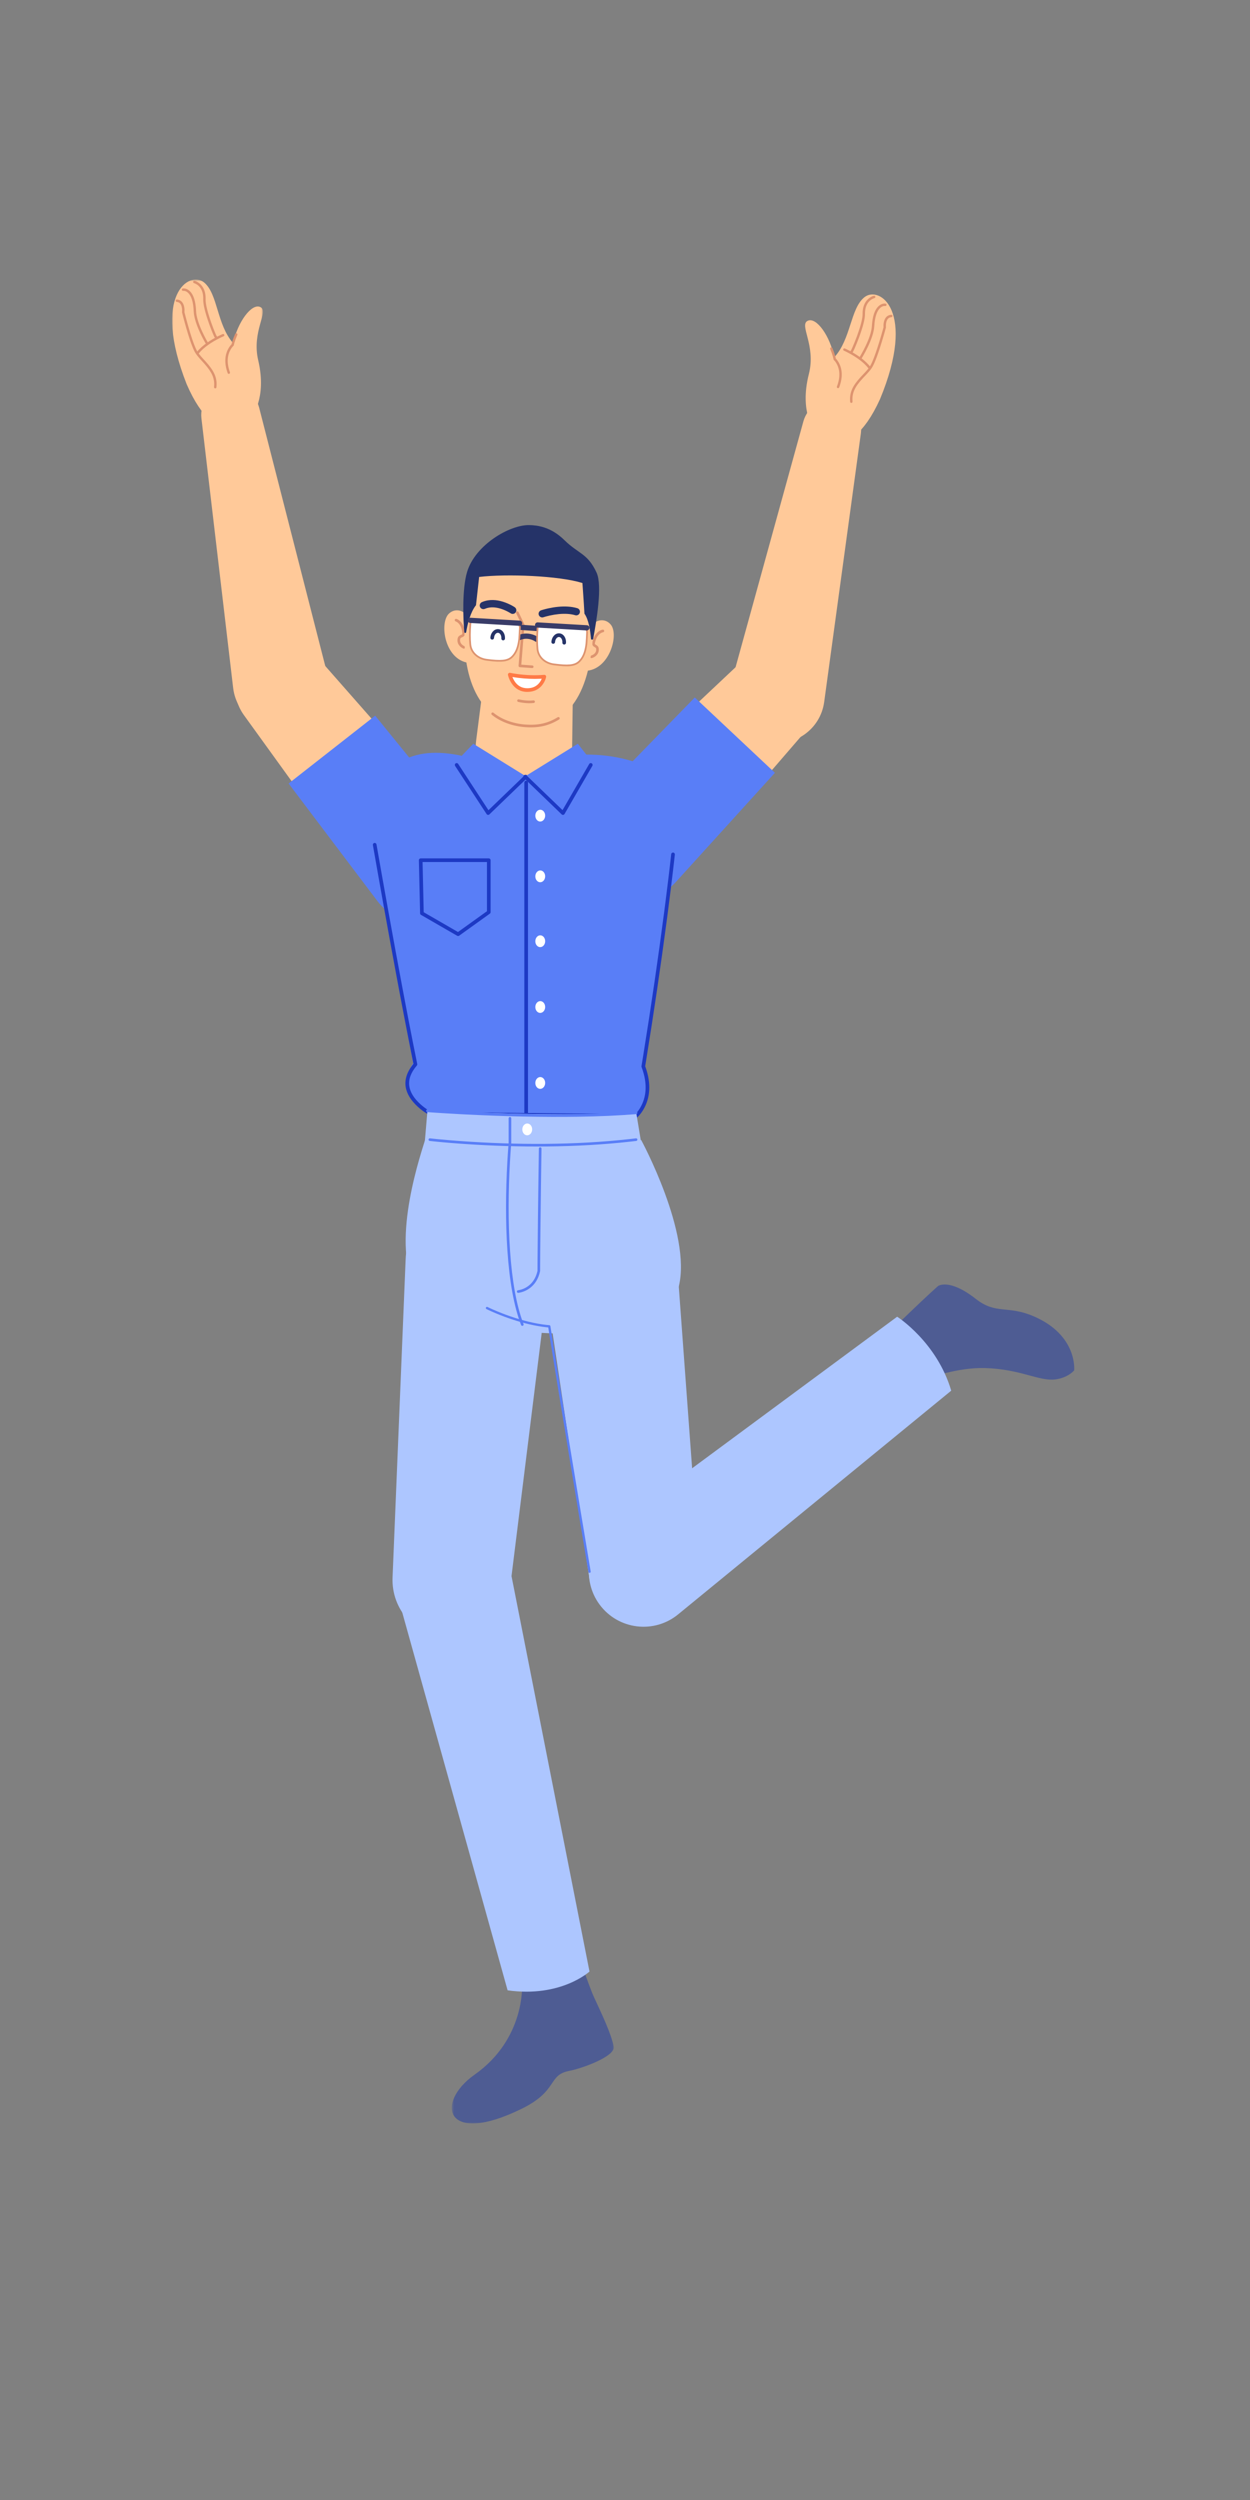 <?xml version="1.0" encoding="UTF-8"?>
<svg width="512px" height="1024px" viewBox="0 0 512 1024" version="1.1" xmlns="http://www.w3.org/2000/svg" xmlns:xlink="http://www.w3.org/1999/xlink">
    <rect x="0" y="0" width="512" height="1024" fill="#808080" stroke="none"/>
    <!-- Generator: Sketch 61.2 (89653) - https://sketch.com -->
    <title>2.人物组件/8.程序员/摆手/欢呼</title>
    <desc>Created with Sketch.</desc>
    <defs>
        <polygon id="path-1" points="0.546 0.041 66.907 0.041 66.907 87 0.546 87"></polygon>
        <polygon id="path-3" points="0 0.728 37.173 0.728 37.173 61.541 0 61.541"></polygon>
    </defs>
    <g id="2.人物组件/8.程序员/摆手/欢呼" stroke="none" stroke-width="1" fill="none" fill-rule="evenodd">
        <path d="M423.482,539.191 C441.502,547 439.978,561.302 439.978,561.302 C439.978,561.302 437.555,564.329 432.262,565.009 C425.636,565.862 418.154,560.804 403.487,560.351 C392.221,560.005 379.664,564.671 379.664,564.671 C369.458,566.394 361.513,548.383 361.513,548.383 C361.513,548.383 376.622,533.503 384.202,526.772 C384.202,526.772 388.697,523.402 399.733,532.061 C407.992,538.539 412.691,534.514 423.482,539.191" id="Fill-1" fill="#4E5C93"></path>
        <path d="M330.325,270.828 L330.325,270.828 C322.906,263.854 311.733,263.46 304.865,269.929 L242.646,328.531 C233.494,337.15 234.113,352.227 243.998,361.518 C253.766,370.699 268.647,370.515 276.764,361.111 L332.601,296.416 C338.842,289.185 337.839,277.888 330.325,270.828" id="Fill-3" fill="#FFC999"></path>
        <path d="M317.403,316.539 L284.58,285.687 L242.506,328.882 C233.299,338.335 233.632,353.505 243.249,362.544 C252.867,371.583 268.027,370.978 276.894,361.203 L317.403,316.539 Z" id="Fill-5" fill="#597EF7"></path>
        <path d="M195.034,303.312 L199.993,264.625 L234.84,268.798 L234.345,306.084 C234.193,317.344 224.667,326.197 213.424,325.521 C202.021,324.835 193.582,314.641 195.034,303.312" id="Fill-7" fill="#FFC999"></path>
        <path d="M242.576,255.761 C244.748,253.715 247.996,253.266 250.166,255.836 C253.659,259.974 249.599,274.602 239.667,274.781 C235.928,274.092 239.185,258.954 242.576,255.761" id="Fill-9" fill="#FFC999"></path>
        <path d="M246.879,257.896 C247.173,257.858 247.443,258.066 247.481,258.36 C247.515,258.624 247.35,258.869 247.103,258.943 L247.017,258.961 C246.937,258.972 246.762,259.017 246.523,259.12 C246.108,259.3 245.688,259.583 245.292,259.994 C244.566,260.749 244.005,261.845 243.686,263.353 C243.603,263.741 243.638,263.838 243.974,264.049 L244.208,264.19 C244.899,264.608 245.244,265.048 245.277,265.875 C245.329,267.171 244.767,268.161 243.82,268.854 C243.292,269.241 242.767,269.458 242.397,269.553 C242.109,269.626 241.817,269.453 241.743,269.165 C241.67,268.878 241.843,268.585 242.131,268.512 L242.222,268.484 C242.28,268.465 242.356,268.437 242.446,268.4 C242.699,268.295 242.952,268.158 243.186,267.987 C243.862,267.492 244.24,266.826 244.204,265.919 C244.189,265.556 244.088,265.393 243.767,265.181 L243.521,265.03 C242.741,264.563 242.433,264.081 242.635,263.13 C242.995,261.43 243.649,260.153 244.519,259.249 C245.378,258.357 246.256,257.977 246.879,257.896 Z" id="Stroke-11" fill="#DD936F" fill-rule="nonzero"></path>
        <path d="M191.472,252.248 C189.6,249.924 186.442,249.035 183.943,251.283 C179.916,254.904 181.939,269.951 191.752,271.487 C195.549,271.317 194.392,255.875 191.472,252.248" id="Fill-13" fill="#FFC999"></path>
        <path d="M186.935,253.493 C187.42,253.625 188.096,254.001 188.758,254.745 C189.681,255.783 190.282,257.267 190.424,259.258 C190.491,260.177 190.168,260.609 189.424,260.958 L189.121,261.09 C188.7,261.274 188.557,261.416 188.487,261.807 C188.319,262.746 188.641,263.484 189.304,264.079 C189.501,264.255 189.714,264.404 189.926,264.526 L190.087,264.612 C190.131,264.634 190.165,264.65 190.188,264.659 C190.462,264.771 190.594,265.084 190.482,265.359 C190.37,265.634 190.056,265.765 189.782,265.653 C189.47,265.526 189.029,265.275 188.587,264.878 C187.667,264.054 187.19,262.959 187.43,261.617 C187.562,260.877 187.914,260.482 188.532,260.18 L188.85,260.038 C189.327,259.836 189.385,259.77 189.353,259.335 C189.227,257.575 188.717,256.315 187.956,255.459 C187.655,255.121 187.337,254.872 187.022,254.697 C186.878,254.616 186.765,254.567 186.696,254.543 L186.653,254.529 C186.367,254.451 186.198,254.156 186.276,253.87 C186.345,253.616 186.586,253.454 186.84,253.476 L186.935,253.493 Z" id="Stroke-15" fill="#DD936F" fill-rule="nonzero"></path>
        <path d="M242.803,261.248 C240.965,287.966 229.945,298.465 214.213,297.383 C199.678,296.384 189.119,282.676 190.334,256.795 C191.261,237.049 197.059,223.145 219.53,224.69 C243.125,226.312 244.159,241.528 242.803,261.248" id="Fill-17" fill="#FFC999"></path>
        <path d="M201.378,292.02 C201.567,291.792 201.905,291.76 202.134,291.949 C205.465,294.707 210.364,296.439 215.313,296.78 C220.541,297.139 224.433,296.242 228.453,293.773 C228.706,293.617 229.037,293.697 229.192,293.949 C229.347,294.202 229.268,294.533 229.015,294.688 C224.8,297.277 220.686,298.226 215.239,297.852 C210.079,297.496 204.966,295.689 201.449,292.776 C201.22,292.587 201.188,292.249 201.378,292.02 Z" id="Stroke-19" fill="#DD936F" fill-rule="nonzero"></path>
        <path d="M194.967,247.892 C192.637,250.795 191.482,255.695 190.945,258.932 C190.872,259.379 190.222,259.357 190.18,258.905 C189.7,253.804 189.217,241.318 191.316,234.284 C194.617,223.222 208.705,214.948 216.741,215.077 C220.009,215.129 225.61,215.758 231.162,221.219 C236.962,226.927 240.685,226.591 244.357,234.544 C246.859,239.963 244.245,254.647 242.976,261.64 C242.878,262.174 242.1,262.138 242.058,261.596 C241.791,258.299 241.114,253.753 239.389,251.369 C239.154,247 238.56,238.802 238.56,238.802 C229.029,235.819 207.498,234.973 196.257,236.317 L194.967,247.892 Z" id="Fill-21" fill="#253368"></path>
        <path d="M224.556,249.195 C227.283,248.594 230.05,248.294 232.667,248.464 C234.019,248.552 235.293,248.766 236.476,249.122 C237.269,249.36 237.719,250.197 237.48,250.99 C237.242,251.783 236.405,252.233 235.612,251.995 C234.66,251.708 233.608,251.532 232.472,251.458 C230.175,251.309 227.675,251.579 225.203,252.125 C224.64,252.249 224.113,252.38 223.631,252.513 L223.014,252.689 C222.816,252.749 222.673,252.795 222.591,252.823 C221.807,253.09 220.954,252.67 220.687,251.886 C220.42,251.102 220.839,250.25 221.624,249.983 L222.011,249.859 C222.136,249.82 222.282,249.777 222.447,249.729 C223.08,249.547 223.788,249.365 224.556,249.195 Z" id="Stroke-23" fill="#253368" fill-rule="nonzero"></path>
        <path d="M211.672,250.455 C211.909,250.341 212.189,250.418 212.338,250.624 L212.388,250.708 L214.794,255.742 C214.821,255.799 214.838,255.86 214.844,255.923 L214.844,256.017 L213.521,272.245 L218.036,272.569 C218.302,272.588 218.509,272.798 218.533,273.056 L218.533,273.143 C218.514,273.41 218.304,273.617 218.047,273.64 L217.959,273.641 L212.904,273.278 C212.636,273.258 212.429,273.046 212.407,272.786 L212.407,272.698 L213.761,256.073 L211.419,251.171 C211.305,250.933 211.382,250.653 211.588,250.504 L211.672,250.455 Z" id="Stroke-25" fill="#DD936F" fill-rule="nonzero"></path>
        <path d="M199.896,245.904 C202.571,245.483 205.353,246.053 208.068,247.241 C209.314,247.787 210.271,248.336 210.837,248.721 C211.523,249.186 211.701,250.119 211.235,250.805 C210.77,251.49 209.837,251.668 209.151,251.202 L209.045,251.133 C208.935,251.063 208.771,250.963 208.56,250.842 C208.056,250.552 207.485,250.261 206.865,249.989 C204.628,249.01 202.38,248.55 200.362,248.868 C199.745,248.965 199.157,249.134 198.599,249.381 C197.841,249.715 196.956,249.373 196.621,248.615 C196.286,247.857 196.629,246.971 197.387,246.637 C198.188,246.283 199.027,246.041 199.896,245.904 Z" id="Stroke-27" fill="#253368" fill-rule="nonzero"></path>
        <path d="M211.782,255.781 L221.052,256.419 C221.643,256.459 222.09,256.972 222.049,257.564 C222.011,258.116 221.562,258.542 221.021,258.563 L220.904,258.562 L211.634,257.924 C211.042,257.883 210.596,257.371 210.636,256.779 C210.674,256.227 211.124,255.801 211.664,255.779 L211.782,255.781 Z" id="Stroke-29" fill="#393C68" fill-rule="nonzero"></path>
        <path d="M212.269,260.161 C214.645,259.171 216.972,259.344 219.05,260.225 C219.699,260.5 220.178,260.781 220.461,260.986 C220.941,261.335 221.049,262.006 220.7,262.486 C220.352,262.967 219.681,263.074 219.201,262.726 C219.041,262.61 218.699,262.409 218.212,262.203 C216.625,261.53 214.88,261.4 213.095,262.144 C212.548,262.372 211.919,262.113 211.691,261.566 C211.462,261.018 211.721,260.389 212.269,260.161 Z" id="Stroke-31" fill="#393C68" fill-rule="nonzero"></path>
        <path d="M211.073,255.012 L194.867,253.644 C193.736,253.548 192.741,254.385 192.654,255.516 C192.491,257.628 192.324,261.024 192.627,263.967 C192.986,267.44 195.884,269.79 199.344,270.245 C203.667,270.812 207.563,271.145 209.723,269.06 C213.012,265.881 212.754,260.169 212.943,257.171 C213.012,256.071 212.171,255.105 211.073,255.012" id="Fill-33" fill="#FFFFFF"></path>
        <path d="M211.103,254.656 L194.897,253.288 L194.728,253.279 L194.581,253.281 C193.387,253.335 192.391,254.267 192.297,255.489 C192.062,258.529 192.014,261.501 192.271,264.004 C192.634,267.514 195.519,270.103 199.298,270.6 L200.086,270.7 C205.469,271.357 208.1,271.123 209.971,269.317 C211.467,267.872 212.351,265.871 212.808,263.338 L212.911,262.729 C213.044,261.872 213.116,261.076 213.178,259.876 L213.293,257.318 C213.295,257.276 213.298,257.235 213.3,257.193 C213.381,255.901 212.396,254.765 211.103,254.656 Z M194.69,253.995 L194.849,254.002 L211.043,255.369 C211.949,255.446 212.643,256.245 212.586,257.148 L212.557,257.701 L212.492,259.25 C212.41,261.072 212.325,261.989 212.104,263.211 C211.671,265.609 210.845,267.477 209.474,268.803 C207.739,270.478 205.081,270.636 199.391,269.89 C195.922,269.435 193.309,267.09 192.983,263.931 C192.731,261.479 192.778,258.545 193.011,255.544 C193.079,254.662 193.817,253.995 194.69,253.995 Z" id="Stroke-35" fill="#DD936F" fill-rule="nonzero"></path>
        <path d="M192.752,253.03 L212.884,254.2 C213.476,254.234 213.928,254.742 213.894,255.334 C213.862,255.887 213.417,256.318 212.877,256.345 L212.759,256.344 L192.628,255.174 C192.036,255.14 191.584,254.632 191.618,254.04 C191.65,253.487 192.095,253.056 192.635,253.029 L192.752,253.03 Z" id="Stroke-37" fill="#393C68" fill-rule="nonzero"></path>
        <path d="M203.931,257.689 L204.1,257.695 C205.805,257.813 206.978,259.593 206.842,261.598 C206.814,262.011 206.456,262.323 206.042,262.295 C205.629,262.267 205.317,261.909 205.345,261.496 C205.431,260.242 204.774,259.245 203.997,259.192 C203.221,259.138 202.433,260.037 202.348,261.289 C202.32,261.702 201.962,262.014 201.548,261.986 C201.135,261.958 200.823,261.6 200.851,261.187 C200.983,259.249 202.303,257.685 203.931,257.689 Z" id="Stroke-39" fill="#253368" fill-rule="nonzero"></path>
        <path d="M238.6,256.905 L222.394,255.537 C221.263,255.441 220.268,256.278 220.183,257.409 C220.018,259.522 219.851,262.917 220.156,265.86 C220.513,269.332 223.411,271.684 226.873,272.137 C231.194,272.706 235.09,273.037 237.25,270.952 C240.541,267.774 240.283,262.062 240.472,259.065 C240.541,257.964 239.698,256.998 238.6,256.905" id="Fill-41" fill="#FFFFFF"></path>
        <path d="M238.63,256.548 L222.425,255.18 L222.255,255.171 L222.108,255.174 C220.914,255.227 219.919,256.16 219.826,257.382 C219.589,260.413 219.541,263.391 219.8,265.896 C220.161,269.407 223.047,271.997 226.826,272.492 C232.737,273.269 235.538,273.102 237.498,271.209 C238.994,269.765 239.879,267.764 240.336,265.232 L240.407,264.822 C240.584,263.752 240.661,262.828 240.735,261.185 L240.821,259.212 C240.824,259.17 240.826,259.128 240.829,259.087 L240.834,258.926 C240.827,257.701 239.87,256.653 238.63,256.548 Z M222.364,255.893 L238.57,257.261 C239.477,257.338 240.172,258.138 240.115,259.042 L240.07,259.945 L240.007,261.439 C239.929,263.068 239.841,263.951 239.632,265.105 C239.199,267.502 238.373,269.37 237.001,270.695 C235.265,272.371 232.601,272.53 226.92,271.782 C223.45,271.328 220.837,268.983 220.512,265.823 C220.258,263.369 220.306,260.43 220.54,257.436 C220.61,256.505 221.428,255.814 222.364,255.893 Z" id="Stroke-43" fill="#DD936F" fill-rule="nonzero"></path>
        <path d="M228.932,259.408 L229.101,259.414 C230.806,259.531 231.979,261.313 231.841,263.317 C231.812,263.731 231.454,264.042 231.041,264.014 C230.628,263.985 230.316,263.627 230.344,263.214 C230.431,261.961 229.774,260.964 228.998,260.91 C228.221,260.857 227.433,261.755 227.347,263.008 C227.318,263.422 226.96,263.733 226.547,263.705 C226.134,263.676 225.822,263.318 225.85,262.905 C225.984,260.967 227.303,259.404 228.932,259.408 Z" id="Stroke-45" fill="#253368" fill-rule="nonzero"></path>
        <path d="M220.28,254.922 L240.411,256.092 C241.004,256.126 241.456,256.634 241.421,257.227 C241.389,257.779 240.945,258.21 240.404,258.237 L240.287,258.236 L220.155,257.066 C219.563,257.032 219.111,256.524 219.145,255.932 C219.177,255.379 219.622,254.949 220.163,254.922 L220.28,254.922 Z" id="Stroke-47" fill="#393C68" fill-rule="nonzero"></path>
        <path d="M222.951,277.165 C215.349,277.798 208.803,276.321 208.803,276.321 C208.803,276.321 210.071,282.655 215.982,282.655 C221.895,282.655 222.951,277.165 222.951,277.165" id="Fill-49" fill="#FFFFFF"></path>
        <path d="M208.068,276.468 C208.114,276.699 208.215,277.08 208.387,277.562 C208.67,278.359 209.053,279.156 209.552,279.904 C211.002,282.079 213.124,283.405 215.982,283.405 C218.819,283.405 220.9,282.254 222.289,280.353 C223.117,279.221 223.536,278.093 223.687,277.307 C223.781,276.819 223.384,276.377 222.889,276.418 C219.135,276.73 215.361,276.558 211.851,276.079 C211.218,275.992 210.635,275.901 210.108,275.809 L209.435,275.685 C209.218,275.643 209.061,275.61 208.968,275.589 C208.438,275.47 207.961,275.935 208.068,276.468 Z M209.888,277.293 L210.268,277.358 C210.698,277.429 211.159,277.498 211.648,277.565 L212.426,277.666 C215.292,278.017 218.312,278.165 221.353,278.021 L221.9,277.99 L221.991,277.762 C221.774,278.344 221.474,278.927 221.078,279.468 C219.96,280.997 218.319,281.905 215.982,281.905 C213.668,281.905 211.989,280.856 210.8,279.072 C210.446,278.541 210.157,277.975 209.93,277.403 L209.888,277.293 Z" id="Stroke-51" fill="#FF7A46" fill-rule="nonzero"></path>
        <path d="M212.507,286.463 L212.868,286.541 C213.163,286.6 213.495,286.66 213.855,286.716 C215.073,286.905 216.302,287.003 217.441,286.962 C217.808,286.948 218.159,286.921 218.492,286.877 C218.786,286.839 219.055,287.047 219.093,287.341 C219.131,287.635 218.924,287.904 218.63,287.942 C218.263,287.99 217.879,288.02 217.48,288.035 C216.264,288.079 214.97,287.976 213.69,287.777 C213.407,287.733 213.141,287.687 212.895,287.64 L212.258,287.508 C211.969,287.439 211.791,287.15 211.86,286.861 C211.921,286.605 212.156,286.435 212.411,286.449 L212.507,286.463 Z" id="Stroke-53" fill="#DD936F" fill-rule="nonzero"></path>
        <path d="M103.644,266.581 L103.644,266.581 C111.66,260.301 123.183,261.369 129.906,269.017 L190.8,338.29 C199.756,348.48 198.307,364.101 187.63,372.469 L187.63,372.469 C177.078,380.737 161.767,378.574 153.919,367.707 L99.922,292.932 C93.886,284.574 95.53,272.941 103.644,266.581" id="Fill-55" fill="#FFC999"></path>
        <path d="M118.216,320.924 L153.673,293.138 L191.704,339.929 C200.029,350.171 198.337,365.249 187.948,373.39 C177.561,381.53 162.514,379.57 154.56,369.038 L118.216,320.924 Z" id="Fill-57" fill="#597EF7"></path>
        <path d="M263.496,436.81 L280.175,323.482 C277.596,320.989 261.806,307.151 234.758,309.305 C228,309.842 221.357,318.997 214.263,319.336 C209.465,319.564 192.371,310.193 188.387,309.404 C164.246,304.618 159.699,317.312 148.778,322.213 L169.241,435.542 C169.241,435.542 160.868,446.524 175.65,455.815 C259.143,455.815 259.292,457.567 259.445,457.66 C259.461,457.668 259.473,457.668 259.491,457.666 C260.207,457.558 268.986,450.748 263.496,436.81" id="Fill-59" fill="#597EF7"></path>
        <polygon id="Fill-61" fill="#597EF7" points="193.85 304.643 185.542 313.31 200.003 333.404 215.419 317.988"></polygon>
        <path d="M186.631,312.681 C186.947,312.475 187.359,312.537 187.602,312.81 L187.67,312.899 L200.073,331.866 L214.901,317.571 C215.172,317.309 215.589,317.293 215.879,317.516 L215.962,317.59 C216.223,317.861 216.24,318.278 216.017,318.568 L215.942,318.651 L200.462,333.576 C200.15,333.877 199.655,333.847 199.379,333.531 L199.314,333.446 L186.414,313.72 C186.187,313.373 186.285,312.908 186.631,312.681 Z" id="Stroke-63" fill="#1D39C4" fill-rule="nonzero"></path>
        <polygon id="Fill-65" fill="#597EF7" points="236.677 304.643 243.485 313.31 230.524 333.404 215.11 317.988"></polygon>
        <path d="M241.336,312.934 C241.543,312.575 242.002,312.452 242.36,312.66 C242.689,312.85 242.82,313.251 242.68,313.593 L242.635,313.684 L231.236,333.411 C231.011,333.8 230.504,333.899 230.151,333.646 L230.066,333.576 L214.585,318.651 C214.287,318.363 214.278,317.888 214.565,317.59 C214.827,317.319 215.243,317.287 215.54,317.5 L215.626,317.571 L230.417,331.83 L241.336,312.934 Z" id="Stroke-67" fill="#1D39C4" fill-rule="nonzero"></path>
        <path d="M219.27,334.056 C219.247,335.393 220.132,336.489 221.245,336.507 C222.36,336.525 223.279,335.457 223.302,334.121 C223.321,332.786 222.436,331.688 221.323,331.67 C220.21,331.652 219.291,332.721 219.27,334.056" id="Fill-69" fill="#FFFFFF"></path>
        <path d="M219.27,358.919 C219.247,360.254 220.132,361.352 221.245,361.37 C222.36,361.388 223.279,360.32 223.302,358.983 C223.321,357.648 222.436,356.55 221.323,356.532 C220.21,356.514 219.291,357.582 219.27,358.919" id="Fill-71" fill="#FFFFFF"></path>
        <path d="M219.27,385.498 C219.247,386.835 220.132,387.931 221.245,387.949 C222.36,387.967 223.279,386.899 223.302,385.563 C223.321,384.228 222.436,383.13 221.323,383.112 C220.21,383.094 219.291,384.163 219.27,385.498" id="Fill-73" fill="#FFFFFF"></path>
        <path d="M219.27,412.442 C219.247,413.777 220.132,414.875 221.245,414.893 C222.36,414.911 223.279,413.843 223.302,412.507 C223.321,411.171 222.436,410.074 221.323,410.055 C220.21,410.038 219.291,411.106 219.27,412.442" id="Fill-75" fill="#FFFFFF"></path>
        <path d="M219.27,443.547 C219.247,444.884 220.132,445.98 221.245,445.998 C222.36,446.016 223.279,444.948 223.302,443.612 C223.321,442.277 222.436,441.179 221.323,441.161 C220.21,441.143 219.291,442.212 219.27,443.547" id="Fill-77" fill="#FFFFFF"></path>
        <path d="M215.512,319.769 C215.892,319.769 216.206,320.051 216.256,320.417 L216.262,320.519 L216.262,455.9 C216.262,456.314 215.927,456.65 215.512,456.65 C215.133,456.65 214.819,456.368 214.769,456.001 L214.762,455.9 L214.762,320.519 C214.762,320.104 215.098,319.769 215.512,319.769 Z" id="Stroke-79" fill="#1D39C4" fill-rule="nonzero"></path>
        <path d="M200.205,351.59 L172.32,351.59 C171.899,351.59 171.561,351.936 171.57,352.357 L172.065,374.105 C172.071,374.367 172.213,374.607 172.44,374.738 L187.263,383.297 C187.518,383.444 187.836,383.428 188.076,383.256 L200.643,374.232 C200.839,374.091 200.955,373.865 200.955,373.623 L200.955,352.34 C200.955,351.925 200.619,351.59 200.205,351.59 Z M199.455,353.089 L199.455,373.237 L187.593,381.755 L173.554,373.648 L173.086,353.089 L199.455,353.089 Z" id="Stroke-81" fill="#1D39C4" fill-rule="nonzero"></path>
        <path d="M153.345,345.268 C153.753,345.197 154.142,345.47 154.212,345.878 L156.464,358.672 C156.818,360.67 157.187,362.742 157.569,364.88 L158.921,372.42 C160.879,383.295 162.854,394.073 164.78,404.327 L165.873,410.125 L167.312,417.654 C168.584,424.26 169.782,430.338 170.895,435.815 C170.941,436.042 170.879,436.277 170.729,436.453 C165.742,442.271 166.99,447.546 172.182,452.261 C173.203,453.187 174.299,454.01 175.395,454.716 C175.683,454.901 175.954,455.068 176.206,455.216 L176.685,455.489 L260.25,456.328 L260.311,456.269 C260.393,456.187 260.488,456.088 260.594,455.972 L260.703,455.851 C261.216,455.276 261.73,454.582 262.212,453.771 C264.761,449.479 265.367,443.934 262.795,437.072 C262.749,436.95 262.736,436.818 262.757,436.689 L263.422,432.586 C266.821,411.477 269.674,391.742 272.007,373.854 L272.538,369.744 C273.008,366.068 273.434,362.644 273.814,359.486 L274.347,354.988 L274.925,349.869 C274.969,349.457 275.338,349.159 275.75,349.203 C276.162,349.247 276.461,349.616 276.417,350.028 L276.081,353.044 L275.701,356.323 C275.099,361.446 274.365,367.378 273.495,374.048 L273.036,377.536 C270.711,395.089 267.897,414.345 264.572,434.873 L264.268,436.735 L264.366,437 C266.853,443.944 266.247,449.71 263.673,454.243 L263.502,454.537 C262.969,455.434 262.398,456.204 261.823,456.849 C261.473,457.242 261.193,457.511 261.022,457.655 C260.912,457.748 260.779,457.806 260.638,457.825 L260.532,457.832 L176.487,456.987 C176.37,456.986 176.255,456.958 176.152,456.905 L175.827,456.728 L175.709,456.662 C175.368,456.468 174.99,456.239 174.583,455.977 C173.421,455.228 172.26,454.358 171.174,453.371 C165.609,448.318 164.075,442.363 169.127,436.036 L169.352,435.759 L168.356,430.8 C167.773,427.875 167.169,424.805 166.547,421.6 L165.358,415.435 L164.4,410.405 C164.184,409.269 163.967,408.121 163.749,406.962 L162.413,399.834 C160.623,390.225 158.798,380.227 156.993,370.174 L154.811,357.941 L152.735,346.135 C152.664,345.727 152.937,345.339 153.345,345.268 Z" id="Stroke-83" fill="#1D39C4" fill-rule="nonzero"></path>
        <g id="分组" transform="translate(184.5, 782.773)">
            <mask id="mask-2" fill="white">
                <use xlink:href="#path-1"></use>
            </mask>
            <g id="Clip-86"></g>
            <path d="M29.338,30.16 C29.338,30.16 30.726,52.319 9.865,67.033 C-6.293,78.43 -2.433,96.548 29.289,80.924 C44.28,73.538 39.756,67.153 48.712,65.449 C53.905,64.462 67.614,59.504 66.879,55.541 C65.922,50.366 62.001,42.199 58.752,35.156 C56.617,30.527 52.143,16.294 49.561,13.019 C31.492,-9.904 20.781,-1.397 29.338,30.16" id="Fill-85" fill="#4E5C93" mask="url(#mask-2)"></path>
        </g>
        <path d="M278.016,526.999 L239,546.195 C239,546.195 180.648,548.671 169.736,526.768 C160.108,507.438 172.737,471.571 174.576,465.472 L262.651,466.992 C262.651,466.992 283.418,505.218 278.016,526.999" id="Fill-87" fill="#ADC6FF"></path>
        <path d="M183.213,671.264 L183.213,671.264 C196.051,672.191 207.366,662.897 208.95,650.123 L225.09,520.092 C226.929,503.426 214.555,488.567 197.83,487.359 C181.105,486.153 166.726,499.08 166.152,515.838 L160.792,646.151 C160.254,659.204 170.181,670.323 183.213,671.264" id="Fill-89" fill="#ADC6FF"></path>
        <path d="M266.283,665.125 L266.283,665.125 C278.403,663.772 287.286,653.08 286.393,640.917 L276.436,505.318 C275.28,489.576 261.279,477.946 245.592,479.695 C229.906,481.446 218.814,495.877 221.155,511.486 L241.33,645.945 C243.141,658.006 254.163,666.478 266.283,665.125" id="Fill-91" fill="#ADC6FF"></path>
        <path d="M207.917,815.24 L162.406,652.008 C158.72,638.789 166.963,625.205 180.389,622.37 C193.355,619.632 206.054,628.026 208.618,641.025 L241.459,807.539 C241.459,807.539 229.781,818.315 207.917,815.24" id="Fill-93" fill="#ADC6FF"></path>
        <path d="M389.621,569.614 L277.964,661.08 C268.07,669.382 253.217,667.602 245.564,657.196 C238.173,647.149 240.426,633 250.572,625.744 L367.476,539.323 C367.476,539.323 383.75,549.678 389.621,569.614" id="Fill-95" fill="#ADC6FF"></path>
        <path d="M199.046,535.557 C199.165,535.321 199.452,535.225 199.689,535.344 L200.36,535.668 L201.061,535.993 C201.432,536.162 201.833,536.341 202.262,536.529 C204.305,537.42 206.563,538.313 208.968,539.145 C214.09,540.918 219.153,542.173 223.909,542.688 L224.699,542.767 C224.804,542.777 224.91,542.786 225.014,542.795 C225.234,542.813 225.413,542.98 225.447,543.198 L226.886,552.269 C227.529,556.286 228.264,560.828 229.08,565.847 L232.876,589.026 C234.596,599.469 236.422,610.5 238.262,621.575 L241.946,643.693 C241.99,643.953 241.814,644.2 241.553,644.243 C241.292,644.287 241.046,644.111 241.002,643.85 L237.318,621.732 C236.044,614.064 234.776,606.418 233.547,598.973 L228.635,569.068 C227.998,565.162 227.407,561.518 226.864,558.158 L224.559,543.714 L223.809,543.64 C219.241,543.145 214.41,541.984 209.519,540.344 L208.655,540.049 C206.225,539.208 203.944,538.307 201.879,537.406 L201.049,537.038 C200.653,536.86 200.287,536.691 199.952,536.533 L199.259,536.199 C199.023,536.081 198.928,535.793 199.046,535.557 Z" id="Stroke-97" fill="#597EF7" fill-rule="nonzero"></path>
        <path d="M260.539,455.393 L262.744,468.767 L173.959,468.204 L175.075,454.988 C175.075,454.988 240.266,457.926 260.539,455.393" id="Fill-99" fill="#ADC6FF"></path>
        <path d="M260.475,466.263 C260.769,466.227 261.037,466.437 261.073,466.731 C261.108,467.026 260.899,467.293 260.604,467.329 C259.796,467.427 258.984,467.522 258.168,467.613 C236.135,470.079 212.671,470.086 190.486,468.586 L188.641,468.458 C185.989,468.268 183.539,468.068 181.314,467.865 L179.373,467.682 C178.558,467.603 177.829,467.528 177.189,467.46 L176.008,467.329 C175.714,467.294 175.503,467.027 175.538,466.732 C175.573,466.438 175.841,466.228 176.135,466.263 L176.993,466.359 C177.599,466.425 178.296,466.497 179.078,466.574 L179.477,466.613 C182.183,466.877 185.28,467.141 188.717,467.387 C211.383,469.009 235.478,469.071 258.048,466.546 C258.861,466.455 259.67,466.36 260.475,466.263 Z" id="Stroke-101" fill="#597EF7" fill-rule="nonzero"></path>
        <path d="M175.117,454.452 L177.546,454.626 L179.516,454.758 C183.034,454.987 186.986,455.216 191.282,455.43 C206.69,456.196 222.312,456.572 236.886,456.341 C245.466,456.205 253.382,455.859 260.496,455.28 C260.792,455.256 261.051,455.477 261.075,455.772 C261.099,456.068 260.879,456.327 260.583,456.351 C253.444,456.932 245.505,457.279 236.903,457.415 C222.303,457.646 206.658,457.27 191.229,456.502 L188.307,456.352 C185.76,456.216 183.352,456.076 181.102,455.935 L177.473,455.698 L175.034,455.523 C174.739,455.5 174.517,455.242 174.54,454.946 C174.563,454.651 174.821,454.43 175.117,454.452 Z" id="Stroke-103" fill="#597EF7" fill-rule="nonzero"></path>
        <path d="M208.874,457.531 C209.141,457.531 209.362,457.725 209.404,457.98 L209.411,458.067 L209.409,468.252 L209.244,470.296 L209.12,472.023 C209.038,473.225 208.957,474.525 208.88,475.913 C208.215,487.88 208.107,500.455 208.908,512.215 C209.749,524.555 211.54,534.831 214.442,542.342 C214.549,542.619 214.411,542.93 214.134,543.036 C213.858,543.143 213.547,543.006 213.44,542.729 C210.492,535.098 208.685,524.726 207.837,512.288 C207.032,500.478 207.141,487.861 207.808,475.853 L207.887,474.49 C207.94,473.602 207.994,472.754 208.049,471.95 L208.224,469.552 L208.337,468.203 L208.337,458.067 C208.337,457.771 208.577,457.531 208.874,457.531 Z" id="Stroke-105" fill="#597EF7" fill-rule="nonzero"></path>
        <path d="M221.27,469.919 C221.537,469.923 221.755,470.121 221.793,470.377 L221.798,470.507 L221.571,486.57 L221.355,504.242 C221.284,510.803 221.242,516.047 221.236,519.631 L221.235,520.574 L221.223,520.687 C220.549,523.833 219.053,526.113 216.983,527.64 C215.965,528.391 214.876,528.91 213.786,529.239 C213.127,529.438 212.607,529.53 212.296,529.556 C212.001,529.58 211.741,529.361 211.716,529.065 C211.692,528.77 211.911,528.51 212.207,528.486 L212.299,528.475 C212.358,528.467 212.439,528.455 212.537,528.438 C212.819,528.388 213.134,528.314 213.475,528.211 C214.454,527.916 215.433,527.45 216.345,526.776 C218.125,525.462 219.436,523.526 220.088,520.833 L220.161,520.51 L220.174,516.549 C220.198,512.161 220.255,506.224 220.339,499.069 L220.497,486.556 L220.725,470.448 C220.73,470.151 220.974,469.915 221.27,469.919 Z" id="Stroke-107" fill="#597EF7" fill-rule="nonzero"></path>
        <path d="M213.941,462.572 C213.92,463.909 214.805,465.005 215.918,465.023 C217.032,465.041 217.952,463.973 217.973,462.637 C217.994,461.302 217.109,460.204 215.996,460.186 C214.883,460.168 213.963,461.237 213.941,462.572" id="Fill-109" fill="#FFFFFF"></path>
        <path d="M343.118,164.011 L343.118,164.011 C336.899,162.727 330.752,166.489 329.064,172.609 L299.513,279.749 C296.525,290.585 303.303,301.693 314.304,303.991 C325.358,306.298 336.051,298.751 337.58,287.563 L352.622,177.445 C353.48,171.164 349.326,165.292 343.118,164.011" id="Fill-111" fill="#FFC999"></path>
        <path d="M333.733,176.627 C333.733,176.627 327.32,168.907 331.312,153.212 C334.312,141.412 327.218,133.147 330.82,131.408 C334.42,129.671 340.111,137.854 341.689,146.389 C348.587,138.925 348.298,126.347 354.065,121.745 C360.196,116.854 375.518,127.195 360.448,163.502 C347.02,193.006 333.733,176.627 333.733,176.627" id="Fill-113" fill="#FFC999"></path>
        <path d="M340.32,142.333 C340.571,142.228 340.86,142.347 340.966,142.598 C341.5,143.876 341.878,144.975 342.125,145.895 L342.224,146.283 C342.267,146.461 342.3,146.613 342.325,146.74 L342.346,146.86 L342.408,146.92 C342.689,147.208 343.032,147.639 343.379,148.215 L343.51,148.438 C345.006,151.076 345.316,154.5 343.724,158.675 C343.627,158.93 343.342,159.058 343.087,158.961 C342.832,158.864 342.705,158.578 342.802,158.324 C344.287,154.429 344.005,151.312 342.651,148.925 C342.405,148.492 342.143,148.122 341.883,147.817 C341.731,147.638 341.617,147.524 341.559,147.474 C341.467,147.393 341.409,147.282 341.394,147.161 L341.371,147.01 C341.339,146.825 341.276,146.539 341.172,146.151 C340.936,145.274 340.573,144.216 340.055,142.979 C339.95,142.728 340.069,142.439 340.32,142.333 Z" id="Stroke-115" fill="#DD936F" fill-rule="nonzero"></path>
        <path d="M365.039,128.938 C365.311,128.919 365.547,129.125 365.565,129.397 C365.584,129.668 365.378,129.904 365.107,129.922 C364.011,129.997 363.371,130.691 363.057,131.881 C362.904,132.463 362.851,133.08 362.86,133.639 L362.877,134.013 L362.879,134.041 L362.865,134.217 L362.662,134.959 C362.532,135.43 362.388,135.945 362.232,136.494 L362.112,136.911 C361.531,138.931 360.918,140.952 360.3,142.838 C359.92,143.997 359.55,145.07 359.193,146.039 L359.016,146.515 C358.399,148.148 357.836,149.427 357.333,150.3 C357.055,150.783 356.708,151.274 356.279,151.801 C355.967,152.184 355.622,152.577 355.185,153.05 L353.525,154.809 C350.236,158.331 348.892,160.888 349.197,164.504 C349.22,164.775 349.018,165.014 348.746,165.037 C348.475,165.06 348.236,164.858 348.213,164.587 C347.889,160.745 349.255,158.011 352.495,154.47 L352.804,154.136 C353.07,153.851 354.033,152.837 354.238,152.618 L354.663,152.159 C354.993,151.797 355.266,151.483 355.513,151.178 C355.911,150.689 356.228,150.241 356.478,149.807 C356.949,148.99 357.493,147.754 358.092,146.167 C358.498,145.091 358.923,143.87 359.362,142.531 C359.874,140.969 360.383,139.314 360.872,137.643 L361.163,136.639 C361.325,136.076 361.475,135.546 361.611,135.056 L361.889,134.039 L361.885,133.967 C361.845,133.248 361.894,132.425 362.103,131.63 C362.514,130.07 363.459,129.045 365.039,128.938 Z" id="Stroke-117" fill="#DD936F" fill-rule="nonzero"></path>
        <path d="M359.76,125.494 C360.674,124.611 361.642,124.307 362.465,124.344 L362.628,124.355 C362.676,124.36 362.708,124.365 362.739,124.37 C363.007,124.42 363.184,124.678 363.134,124.946 C363.09,125.184 362.881,125.35 362.647,125.349 L362.529,125.337 C361.941,125.279 361.192,125.483 360.446,126.203 C359.19,127.418 358.331,129.789 358.108,133.623 C358.035,134.856 357.726,136.261 357.215,137.808 C356.777,139.135 356.199,140.537 355.517,141.978 C354.952,143.172 354.347,144.326 353.741,145.398 L353.435,145.933 L353.042,146.596 C352.993,146.677 352.955,146.739 352.93,146.779 C352.786,147.01 352.481,147.08 352.25,146.936 C352.019,146.791 351.949,146.487 352.093,146.255 L352.308,145.902 L352.582,145.437 C352.678,145.272 352.778,145.097 352.882,144.913 C353.476,143.86 354.071,142.727 354.625,141.555 C355.291,140.148 355.853,138.783 356.278,137.498 C356.764,136.026 357.056,134.702 357.122,133.566 C357.359,129.506 358.301,126.904 359.76,125.494 Z" id="Stroke-119" fill="#DD936F" fill-rule="nonzero"></path>
        <path d="M357.958,121.148 C358.225,121.09 358.487,121.26 358.545,121.526 C358.602,121.793 358.433,122.055 358.166,122.113 L358.034,122.149 C357.925,122.183 357.777,122.237 357.599,122.317 C357.146,122.52 356.692,122.809 356.267,123.197 C355.07,124.291 354.337,125.946 354.301,128.31 L354.3,128.637 C354.323,130.641 353.409,134.031 351.92,138.065 L351.759,138.5 C351.243,139.877 350.691,141.24 350.208,142.351 L350.03,142.756 C349.834,143.197 349.663,143.562 349.534,143.819 L349.473,143.938 C349.394,144.087 349.336,144.185 349.28,144.255 L349.246,144.294 C349.229,144.311 349.208,144.328 349.153,144.372 C348.959,144.492 348.959,144.492 348.522,144.315 L348.403,144.111 C348.373,144.052 348.367,144.025 348.368,143.984 L348.374,143.88 C348.375,143.864 348.377,143.852 348.381,143.828 C348.402,143.709 348.464,143.607 348.55,143.535 L348.58,143.512 L348.599,143.479 C348.66,143.363 348.737,143.206 348.826,143.016 L349.128,142.355 C349.643,141.197 350.261,139.684 350.834,138.154 L351.145,137.313 C352.452,133.709 353.272,130.661 353.312,128.852 L353.313,128.648 C353.281,125.831 354.14,123.805 355.601,122.469 C356.472,121.672 357.348,121.28 357.958,121.148 Z" id="Stroke-121" fill="#DD936F" fill-rule="nonzero"></path>
        <path d="M345.404,142.99 C345.511,142.74 345.802,142.624 346.052,142.731 L346.446,142.91 L346.591,142.977 C347.013,143.176 347.483,143.41 347.989,143.677 C349.435,144.439 350.881,145.313 352.232,146.289 C353.991,147.559 355.459,148.907 356.54,150.326 C356.705,150.543 356.663,150.852 356.446,151.017 C356.229,151.183 355.92,151.141 355.755,150.924 C354.74,149.591 353.341,148.307 351.655,147.09 C350.344,146.143 348.936,145.292 347.529,144.55 L346.956,144.254 C346.771,144.161 346.592,144.072 346.421,143.99 L345.912,143.75 C345.8,143.699 345.716,143.661 345.662,143.638 C345.412,143.531 345.296,143.24 345.404,142.99 Z" id="Stroke-123" fill="#DD936F" fill-rule="nonzero"></path>
        <path d="M92.261,158.132 L92.261,158.132 C98.501,156.965 104.577,160.839 106.152,166.991 L133.706,274.663 C136.491,285.551 129.507,296.531 118.464,298.623 C107.369,300.725 96.819,292.981 95.499,281.767 L82.508,171.386 C81.767,165.09 86.03,159.298 92.261,158.132" id="Fill-125" fill="#FFC999"></path>
        <g id="分组" transform="translate(70.5, 113.772)">
            <mask id="mask-4" fill="white">
                <use xlink:href="#path-3"></use>
            </mask>
            <g id="Clip-128"></g>
            <path d="M32.409,57.177 C32.409,57.177 38.964,49.576 35.266,33.811 C32.485,21.957 39.73,13.825 36.163,12.021 C32.596,10.215 26.754,18.291 25.017,26.796 C18.258,19.206 18.781,6.634 13.101,1.926 C7.063,-3.078 -8.451,6.976 5.943,43.557 C18.819,73.305 32.409,57.177 32.409,57.177" id="Fill-127" fill="#FFC999" mask="url(#mask-4)"></path>
        </g>
        <path d="M96.309,136.791 C96.418,136.542 96.71,136.429 96.959,136.539 C97.209,136.648 97.322,136.94 97.212,137.189 C96.671,138.417 96.289,139.467 96.038,140.34 L95.941,140.691 C95.857,141.01 95.813,141.227 95.797,141.344 C95.781,141.465 95.72,141.576 95.627,141.654 L95.527,141.747 C95.464,141.809 95.382,141.894 95.286,142.003 C95.012,142.314 94.737,142.691 94.479,143.134 C93.104,145.494 92.78,148.59 94.181,152.48 C94.273,152.736 94.14,153.019 93.884,153.112 C93.628,153.204 93.345,153.071 93.252,152.814 C91.75,148.645 92.107,145.245 93.626,142.638 C94.036,141.933 94.451,141.419 94.782,141.091 L94.85,141.026 L94.904,140.772 C94.926,140.677 94.952,140.57 94.983,140.453 L95.089,140.066 C95.353,139.151 95.75,138.059 96.309,136.791 Z" id="Stroke-129" fill="#DD936F" fill-rule="nonzero"></path>
        <path d="M72.494,122.685 C74.062,122.822 74.987,123.852 75.374,125.406 C75.569,126.188 75.608,127.002 75.559,127.727 L75.549,127.848 L75.908,129.246 C76.008,129.631 76.115,130.038 76.229,130.463 C76.77,132.486 77.344,134.51 77.923,136.397 L78.262,137.479 C78.597,138.534 78.924,139.502 79.239,140.368 L79.497,141.063 C79.921,142.178 80.314,143.071 80.666,143.711 C80.882,144.102 81.153,144.507 81.484,144.942 C81.732,145.267 82.007,145.601 82.341,145.985 L82.771,146.471 C83.016,146.743 84.001,147.82 84.239,148.084 C87.649,151.87 89.063,154.678 88.654,158.641 C88.626,158.912 88.384,159.109 88.113,159.081 C87.842,159.053 87.645,158.811 87.673,158.54 C88.034,155.032 86.823,152.5 83.795,149.069 L83.506,148.745 C83.271,148.484 82.286,147.407 82.037,147.13 L81.593,146.628 C81.247,146.232 80.96,145.883 80.699,145.541 C80.34,145.069 80.044,144.625 79.802,144.187 C79.349,143.366 78.851,142.191 78.311,140.705 C77.885,139.533 77.439,138.182 76.98,136.687 C76.493,135.103 76.012,133.427 75.55,131.735 L75.056,129.889 L74.571,128.004 L74.56,127.828 L74.574,127.661 C74.616,127.029 74.582,126.311 74.416,125.644 C74.121,124.461 73.495,123.763 72.408,123.669 C72.137,123.645 71.936,123.406 71.959,123.134 C71.983,122.863 72.222,122.662 72.494,122.685 Z" id="Stroke-131" fill="#DD936F" fill-rule="nonzero"></path>
        <path d="M74.976,118.15 C75.799,118.076 76.803,118.352 77.749,119.255 C79.232,120.669 80.16,123.311 80.324,127.459 C80.37,128.614 80.644,129.967 81.116,131.476 C81.522,132.774 82.064,134.153 82.708,135.574 C83.235,136.738 83.801,137.864 84.366,138.909 L84.651,139.429 L85.116,140.24 C85.256,140.474 85.18,140.777 84.947,140.917 C84.713,141.058 84.41,140.982 84.27,140.748 L84.055,140.381 C83.887,140.087 83.7,139.751 83.498,139.378 C82.922,138.315 82.347,137.168 81.809,135.982 C81.15,134.526 80.594,133.11 80.174,131.77 C79.678,130.186 79.388,128.751 79.338,127.498 C79.183,123.583 78.339,121.182 77.068,119.969 C76.403,119.334 75.735,119.116 75.196,119.126 L75.044,119.135 C74.773,119.18 74.519,118.998 74.474,118.73 C74.434,118.491 74.573,118.263 74.793,118.184 L74.88,118.161 C74.908,118.157 74.908,118.157 74.976,118.15 Z" id="Stroke-133" fill="#DD936F" fill-rule="nonzero"></path>
        <path d="M79.72,115.029 C80.313,115.168 81.163,115.565 82.008,116.352 C83.409,117.656 84.239,119.597 84.23,122.263 L84.224,122.615 C84.166,124.524 85.062,128.027 86.526,132.164 C87.01,133.534 87.53,134.89 87.987,135.995 L88.307,136.752 C88.403,136.975 88.49,137.168 88.564,137.324 L88.681,137.565 L88.711,137.588 C88.775,137.643 88.825,137.715 88.853,137.798 L88.875,137.885 L88.882,137.963 L88.883,138.006 C88.887,138.109 88.887,138.109 88.722,138.371 L88.506,138.45 C88.274,138.531 88.244,138.512 88.092,138.413 L88.001,138.334 C87.99,138.322 87.982,138.311 87.967,138.293 C87.912,138.223 87.856,138.123 87.781,137.973 L87.656,137.714 C87.542,137.469 87.402,137.151 87.245,136.781 C86.8,135.727 86.279,134.391 85.781,133.012 L85.595,132.493 C84.142,128.386 83.238,124.907 83.234,122.805 L83.237,122.585 C83.315,120.019 82.587,118.239 81.336,117.074 C80.924,116.691 80.483,116.403 80.044,116.198 C79.786,116.077 79.592,116.012 79.494,115.989 C79.229,115.927 79.064,115.661 79.127,115.396 C79.182,115.16 79.398,115.004 79.632,115.016 L79.72,115.029 Z" id="Stroke-135" fill="#DD936F" fill-rule="nonzero"></path>
        <path d="M91.223,136.83 C91.475,136.727 91.764,136.848 91.866,137.101 C91.969,137.353 91.848,137.641 91.596,137.744 L91.079,137.969 L90.555,138.21 C90.283,138.338 89.995,138.478 89.694,138.63 C88.259,139.354 86.826,140.187 85.49,141.118 C83.803,142.294 82.398,143.54 81.368,144.84 C81.199,145.054 80.889,145.09 80.675,144.92 C80.461,144.751 80.425,144.441 80.595,144.227 C81.691,142.843 83.165,141.535 84.925,140.309 C86.303,139.348 87.776,138.492 89.249,137.749 C89.662,137.541 90.051,137.354 90.41,137.188 L91.008,136.921 C91.1,136.881 91.172,136.851 91.223,136.83 Z" id="Stroke-137" fill="#DD936F" fill-rule="nonzero"></path>
    </g>
</svg>